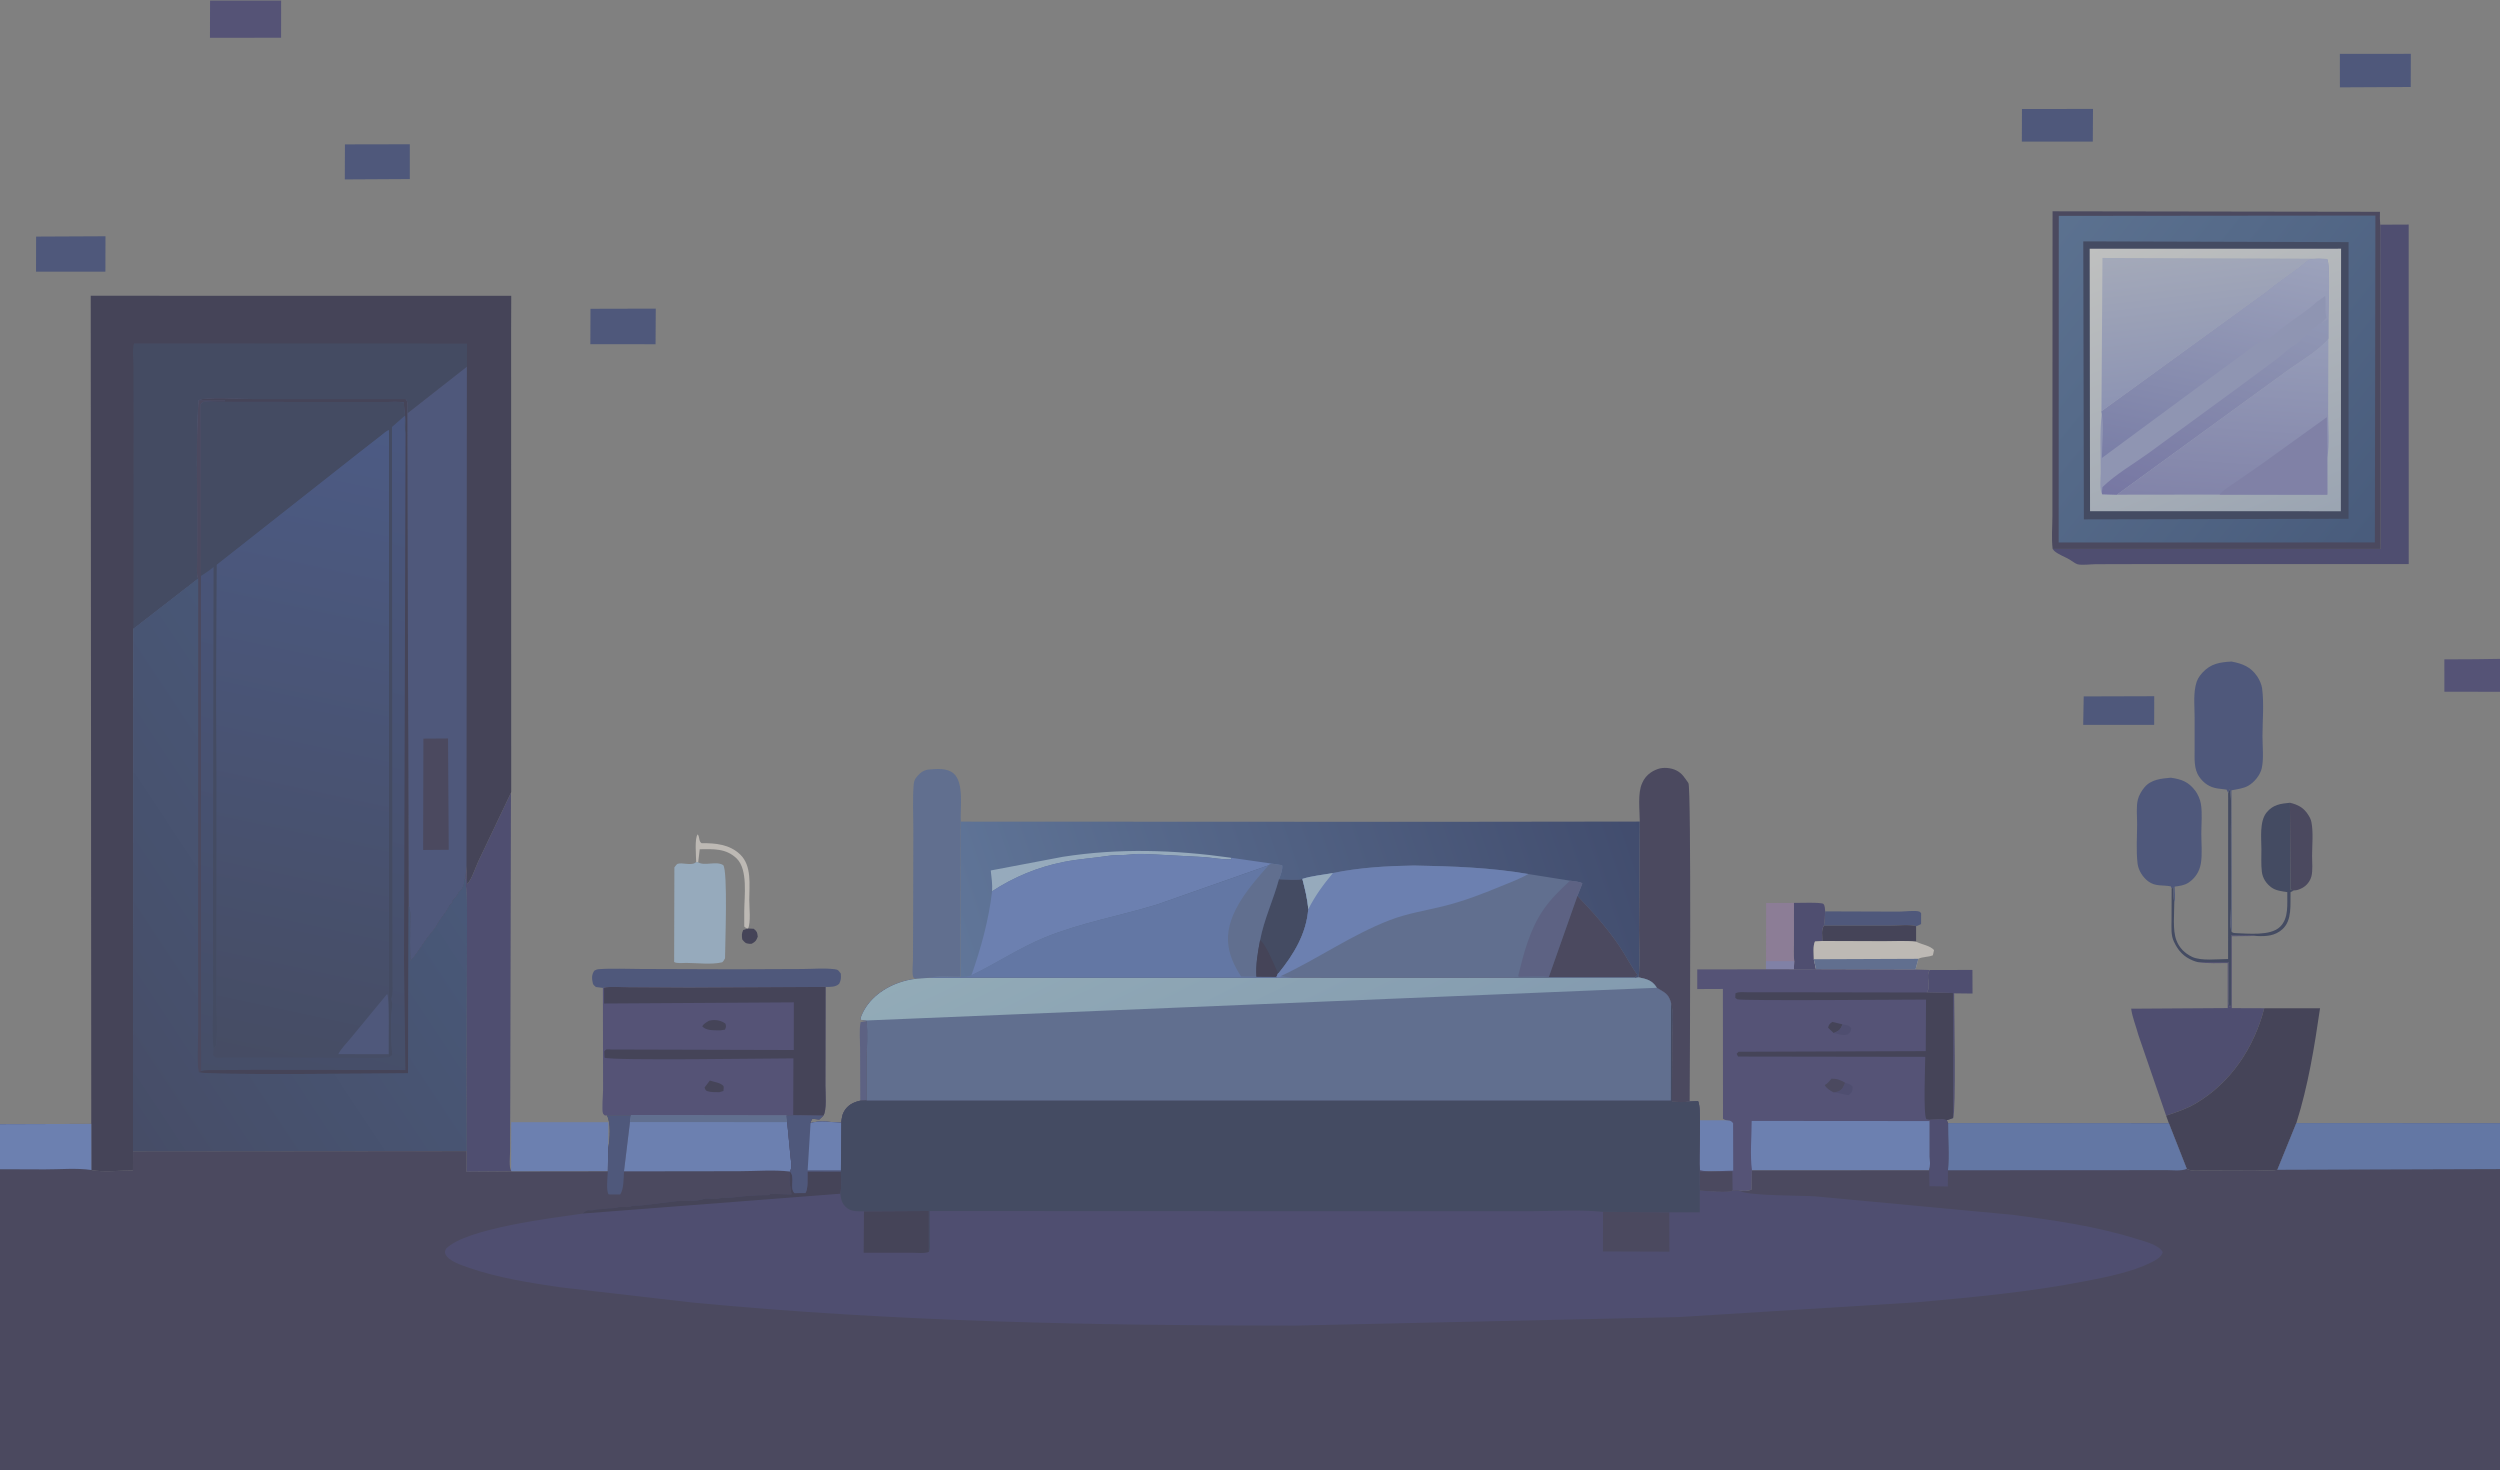 <svg width="1920" height="1129" viewBox="0 0 1920 1129" fill="none" xmlns="http://www.w3.org/2000/svg">
<rect x="0" y="0" width="1920" height="1129" fill="#808080" stroke="none"/>
<g opacity="0.5">
<path d="M1342.71 860.37H1303.5V899.58H1342.71V860.37Z" fill="#577FDF"/>
<path d="M574.5 713.09L578.87 713.3C581.59 715.64 581.45 715.81 581.96 719.39C580.58 722.68 580.45 722.95 577.4 724.77C576.75 724.83 576.1 724.92 575.44 724.85C572.38 724.55 572.02 723.78 570.07 721.53C569.62 718.59 569.53 717.01 570.79 714.22L574.49 713.09H574.5Z" fill="#09072F"/>
<path d="M665.43 784.23C666.69 793.58 665.81 803.3 665.57 812.69V845.12L660.7 845.32L660.55 804.86C660.53 798.55 659.76 791.18 660.96 785L665.43 784.23Z" fill="#394486"/>
<path d="M534.65 662.06C534.63 657.53 533.27 643.57 535.88 640.75C537.54 643.31 536.48 645.97 538.81 647.58C549.45 647.44 560.37 648.42 568.5 656.28C577.51 664.99 575.45 679.5 575.44 691.02C575.44 696.33 576.76 708.87 574.5 713.09C573.14 712.81 572.59 712.54 571.58 711.58V700.01C571.6 688.35 574.61 667.85 565.7 659.28C557.54 651.43 547.9 652.11 537.39 652.22L536.21 662.28L534.64 662.06H534.65Z" fill="#F9F1E7"/>
<path d="M1482.04 744.98L1514.83 744.91L1514.9 763.06L1500.77 762.89C1500.78 774.89 1502.3 854.29 1499.98 858.67L1499.93 762.67L1479.67 762.24C1483.69 757.67 1478.52 749.99 1482.05 744.98H1482.04Z" fill="#1E1C5F"/>
<path d="M1401.76 699.94L1458.48 700.13C1461.91 700.13 1471.12 698.97 1474.02 700.1C1474.59 700.32 1474.95 700.9 1475.42 701.31L1475.4 709.62C1474.15 710.28 1472.96 710.98 1471.57 711.32C1466.56 709.78 1457.62 710.89 1452.23 710.89H1400.72C1401.63 707.83 1401.38 703.23 1401.76 699.94Z" fill="#1E3075"/>
<path d="M1400.72 710.89H1452.23C1457.62 710.89 1466.56 709.78 1471.57 711.32V723.18C1463.62 722.25 1454.99 722.86 1446.96 722.84L1399.53 722.67C1399.67 718.24 1398.51 714.88 1400.72 710.88V710.89Z" fill="#09072F"/>
<path d="M1377.71 693.43C1381.01 693.45 1399.1 692.8 1400.4 694.24C1401.6 695.59 1401.59 698.21 1401.76 699.94C1401.38 703.23 1401.63 707.83 1400.72 710.89C1398.51 714.89 1399.68 718.25 1399.53 722.68L1393.89 723.05C1392.17 726.62 1392.98 732.71 1392.99 736.69L1394.69 744.42L1377.67 744.49L1377.97 738.19C1377.27 733.24 1377.76 727.56 1377.75 722.52L1377.72 693.43H1377.71Z" fill="#1E1C5F"/>
<path d="M1356.29 738.19L1356.39 693.52L1377.71 693.42L1377.74 722.51C1377.75 727.55 1377.26 733.22 1377.96 738.18L1377.66 744.48L1356.24 744.44L1356.28 738.19H1356.29Z" fill="#9879AB"/>
<path d="M1356.29 738.189H1377.96L1377.66 744.479L1356.24 744.439L1356.28 738.189H1356.29Z" fill="#7F82CC"/>
<path d="M1399.53 722.68L1446.96 722.85C1454.99 722.88 1463.62 722.26 1471.57 723.19L1472.14 723.47C1476.21 725.42 1482.48 726.32 1485.35 729.66L1484.45 733.68C1480.81 735.16 1476.5 734.74 1473.28 736.36L1471.09 744.62L1394.7 744.41L1393 736.68C1392.99 732.7 1392.19 726.61 1393.9 723.04L1399.54 722.67L1399.53 722.68Z" fill="#F9F1E7"/>
<path d="M1392.99 736.69L1473.28 736.37L1471.09 744.63L1394.7 744.42L1393 736.69H1392.99Z" fill="#415E9D"/>
<path d="M463.01 758.71L457.69 758.05C456.75 757.18 455.56 756.5 455.3 755.22C454.52 751.43 454.21 748.82 456.42 745.49C457.4 744.96 458.51 744.42 459.64 744.34C470.39 743.54 481.62 744.19 492.44 744.18L563.71 744.41L615.87 744.21C624.02 744.18 632.92 743.38 640.94 744.34C643.94 744.7 643.93 745.42 645.75 747.74C645.9 751.13 646.05 752.44 644.48 755.56C641.52 758.28 637.77 757.88 633.99 757.97L529.11 758.53L482.93 758.26C477.28 758.26 469.34 757.4 463.94 758.62L463.01 758.72V758.71Z" fill="#1E3075"/>
<path d="M392.51 899.1L392.6 861.85H467.22L467.12 881.5L466.8 899.58L392.86 899.68L392.5 899.1H392.51Z" fill="#577FDF"/>
<path d="M534.65 662.06L536.22 662.28C541.35 665.36 549.89 660.98 555.42 664.4C559.1 668.87 556.86 726.35 556.82 736.02C556.27 736.88 555.38 738.86 554.42 739.09C546.55 740.95 535.53 739.58 527.21 739.52C524.71 739.5 519.86 740.14 517.74 738.82L517.93 666.14C518.33 665.68 519.8 663.63 520.23 663.47C523.81 662.15 530.43 664.93 533.85 662.65L534.64 662.07L534.65 662.06Z" fill="#ABD4F8"/>
<path d="M704.16 751.58L702 751.28C701.58 750.71 701.34 750.47 701.17 749.7C700.41 746.22 701.13 741.14 701.15 737.47L701.29 706.66L701.44 637.71C701.47 626.01 700.77 613.78 701.74 602.15C701.95 599.66 702.84 598.04 704.45 596.14C706.78 593.36 709.75 591.26 713.43 590.98C719.65 590.52 727.47 589.7 732.44 594.08C740.55 601.24 737.33 620.73 737.88 631.01L737.67 750.21C729.95 750.32 720.24 749.39 712.75 751.02L704.15 751.57L704.16 751.58Z" fill="#415E9D"/>
<path d="M1259.36 630.96C1259.32 622.42 1257.58 609.18 1261.17 601.48L1261.44 600.87C1263.76 595.8 1267.97 592.43 1273.2 590.6C1277.47 589.1 1283.36 589.63 1287.41 591.67C1292.14 594.06 1293.73 597.33 1296.7 601.4C1298.98 604.52 1297.83 819.22 1297.65 845.99C1293.42 846.75 1288.38 846.2 1284.05 846.18L1284.21 796.51C1284.23 788.3 1285.43 778.08 1283.34 770.15C1281.34 763.15 1278.7 762.46 1273.09 759.01L1272.43 758.6L1272 757.91C1268.62 752.72 1264.26 751.82 1258.45 750.6C1259.79 738.97 1258.78 726.15 1258.81 714.41L1259.35 630.95L1259.36 630.96Z" fill="#15123D"/>
<path d="M358.28 665.11L358.75 679.04C362.15 675.71 365.29 665.84 367.46 661.24L392.42 608.83L391.9 841.41L391.72 884.59C391.7 888.02 390.79 896.39 392.51 899.1L392.87 899.68L358.21 899.93L358.34 884.07L358.1 826.9L358.52 733.83C358.57 714.26 359.21 694.64 357.46 675.17L358.28 665.12V665.11Z" fill="#1E1C5F"/>
<path d="M463.95 758.62C469.35 757.4 477.28 758.26 482.94 758.26L529.12 758.53L634 757.97L633.89 834.03C633.88 838.92 635.12 853.32 632.23 856.89L609.19 856.57L604.07 856.8L484.55 856.62L466.09 856.67H464.52C464.07 856.19 463.46 855.84 463.16 855.27C461.99 853 463.16 840.26 463.16 837.1L463.02 758.72L463.95 758.62Z" fill="#29266C"/>
<path d="M545.17 829.85C548.39 831.02 553.07 831.4 555.48 833.9C556.09 834.53 555.64 836.95 555.58 837.89L552.49 838.81C549.81 838.8 545.89 838.88 543.37 838.05C541.73 837.51 541.72 836.67 541.09 835.24L545.16 829.86L545.17 829.85Z" fill="#09072F"/>
<path d="M544.57 783.91L546.85 783.5C550.44 783.12 554.38 784 557.14 786.18C557.82 788.52 557.64 788.61 556.77 790.75L553.46 791.3H551.18C547.01 791.22 542.28 791.35 539.37 788.3C540.27 786.19 542.69 785.09 544.56 783.9L544.57 783.91Z" fill="#09072F"/>
<path d="M463.95 758.62C469.35 757.4 477.28 758.26 482.94 758.26L529.12 758.53L634 757.97L633.89 834.03C633.88 838.92 635.12 853.32 632.23 856.89L609.19 856.57L609.35 812.83C593.06 812.8 469.23 814.78 464.25 812.26L464.12 807.37C464.58 806.92 464.95 806.35 465.51 806.03C465.98 805.76 469.39 806.03 470.09 806.03L488.53 806.07L609.62 806.41L609.66 769.81L463.93 770.7V758.62H463.95Z" fill="#09072F"/>
<path d="M1356.25 744.44L1377.67 744.48L1394.69 744.41L1471.08 744.62L1482.03 744.97C1478.5 749.98 1483.68 757.67 1479.65 762.23L1499.91 762.66L1499.96 858.66L1495.13 860.36C1492.18 859 1485.53 859.95 1482.15 860L1482.07 860.97V887.99C1482.06 891.21 1482.71 895.89 1481.59 898.8L1345.51 898.83L1345.28 913.42C1342.57 915.02 1339.56 914.5 1336.46 914.53C1335.31 913.84 1332.07 914.23 1330.62 914.22C1327.89 916.65 1310.2 914.41 1305.43 914.44L1305.28 899.7L1305.37 898.61C1311.97 900.67 1323.92 899.02 1331.11 899.01L1331.01 862.59C1328.32 859.1 1326.53 861.59 1323.26 859.17L1323.18 759.52L1303.49 759.6V744.52L1356.24 744.44H1356.25Z" fill="#29266C"/>
<path d="M1408.27 793.38L1403.96 789.28C1404.66 786.67 1405 786.53 1407.14 784.82L1415.04 786.69C1413.71 790.09 1412.95 791.38 1409.44 792.9L1408.27 793.38Z" fill="#09072F"/>
<path d="M1415.04 786.689C1418.24 787.359 1419.88 787.02 1421.78 789.77C1421.25 792.66 1421.26 792.69 1418.95 794.49C1415.08 795.61 1412.03 794.11 1408.27 793.38L1409.44 792.9C1412.95 791.37 1413.71 790.089 1415.04 786.689Z" fill="#1E1C5F"/>
<path d="M1417 831.5C1419.44 832.23 1421.34 832.57 1422.91 834.74C1422.57 838.59 1422.67 838.56 1419.79 841.1C1415.75 840.73 1412.03 839.18 1408.08 838.91C1409.34 838.74 1410.8 838.6 1411.97 838.08C1415.16 836.65 1415.77 834.42 1417.01 831.49L1417 831.5Z" fill="#1E1C5F"/>
<path d="M1408.08 838.92C1405.39 837.41 1402.87 836.04 1401.34 833.28C1403.41 832.49 1405.12 830.03 1406.6 828.41C1410.87 828.34 1413.33 829.42 1417.01 831.51C1415.78 834.44 1415.16 836.67 1411.97 838.1C1410.79 838.62 1409.34 838.76 1408.08 838.93V838.92Z" fill="#15123D"/>
<path d="M1305.29 899.71L1330.45 899.58L1330.64 914.22C1327.91 916.65 1310.22 914.41 1305.45 914.44L1305.3 899.7L1305.29 899.71Z" fill="#15123D"/>
<path d="M1482.17 860.01L1479.46 859.5C1476.99 856.3 1478.56 817.95 1478.6 811.65L1334.85 811.43L1333.74 809.32L1335.25 807.75L1478.97 807.27L1479.19 767.68C1464.01 767.68 1337.18 768.77 1334.27 767.46C1333.68 767.19 1333.23 766.7 1332.7 766.32L1332.83 762.9C1335.34 761.45 1339.38 762.06 1342.34 762.06L1367.09 762.04L1479.65 762.24L1499.91 762.67L1499.96 858.67L1495.13 860.37C1492.18 859.01 1485.53 859.96 1482.15 860.01H1482.17Z" fill="#09072F"/>
<path d="M1345.53 898.84C1343.87 887.05 1345.3 872.9 1345.29 860.87L1482.1 860.98V888C1482.09 891.22 1482.74 895.9 1481.62 898.81L1345.54 898.84H1345.53Z" fill="#577FDF"/>
<path d="M1259.36 630.96L1258.82 714.42C1258.79 726.16 1259.8 738.99 1258.46 750.61L1255.91 751.05L994.01 750.96L980.27 751.04L712.76 751.02C720.25 749.38 729.96 750.32 737.68 750.21L737.89 631.01L1101.3 631.16L1259.36 630.96Z" fill="url(#paint0_linear_11_22277)"/>
<path d="M761.92 684.48C762.29 679.17 761.45 673.79 760.9 668.52L816.13 658.05C859.64 651.26 901.7 652.64 945.22 658.72L945.83 659.97C938.97 660.26 932.29 658.91 925.5 658.3L888.24 656.29C881.61 656.05 875.19 655.38 868.54 656.24C862.78 656.98 856.94 656.4 851.16 657.29C839.76 659.04 828.31 659.71 816.92 661.97C797.22 665.87 778.74 673.46 761.93 684.48H761.92Z" fill="#ABD4F8"/>
<path d="M761.92 684.48C778.72 673.46 797.21 665.87 816.91 661.97C828.3 659.71 839.75 659.04 851.15 657.29C856.93 656.4 862.78 656.99 868.53 656.24C875.18 655.38 881.6 656.04 888.23 656.29L925.49 658.3C932.28 658.91 938.96 660.26 945.82 659.97L945.21 658.72L976.4 663.21L974.28 664.55L888.58 694.68C860.01 703.43 830.41 708.57 802.61 719.87C782.86 727.9 765.21 739.87 746.03 749.04C753.34 728.39 759.44 706.25 761.92 684.47V684.48Z" fill="#577FDF"/>
<path d="M976.4 663.2L984.68 664.5C985.38 667.23 983.33 672.55 982.24 675.26C985.46 675.24 998.02 676.24 1000.21 674.99C1002.17 682.6 1004.17 690.5 1004.72 698.36C1003.26 717.09 993.65 732.98 982.03 747.31L981.5 747.51L980.34 750.18L980.25 751.06L712.74 751.04C720.23 749.4 729.94 750.34 737.66 750.23C740.59 750.15 743.26 750.16 746.02 749.07C765.19 739.89 782.85 727.93 802.6 719.9C830.4 708.59 859.99 703.45 888.57 694.71L974.27 664.58L976.39 663.24L976.4 663.2Z" fill="#466EC7"/>
<path d="M976.4 663.2L984.68 664.5C985.38 667.23 983.33 672.55 982.24 675.26C978 691.15 970.79 705.91 967.74 722.22C965.99 731.33 964.35 740.75 964.93 750.07L953.19 749.99C947.84 741.72 943.63 732.87 943.11 722.88C941.97 700.89 960.65 679.95 974.28 664.55L976.4 663.21V663.2Z" fill="#415E9D"/>
<path d="M982.24 675.26C985.46 675.24 998.02 676.24 1000.21 674.99C1002.17 682.6 1004.17 690.5 1004.72 698.36C1003.26 717.09 993.65 732.98 982.03 747.31L981.5 747.51L980.34 750.18L964.91 750.08C964.33 740.76 965.97 731.35 967.72 722.23C970.77 705.92 977.98 691.15 982.22 675.27L982.24 675.26Z" fill="#081643"/>
<path d="M967.74 722.23C971.5 723.68 978.89 741.591 980.99 746.311L981.51 747.51L980.35 750.181L964.92 750.08C964.34 740.76 965.98 731.35 967.73 722.23H967.74Z" fill="#09072F"/>
<path d="M1086.15 664.72C1115.21 665.27 1145 666.24 1173.7 671.26L1205.75 676.36C1207.86 676.71 1214.02 677.11 1215.26 678.5L1211.44 688.05C1223.03 700.19 1233.98 712.31 1243.43 726.25C1248.4 733.58 1252.36 741.6 1257.56 748.74C1256.94 749.42 1256.52 749.82 1255.75 750.36L1255.89 751.07L993.99 750.98L980.25 751.06L980.34 750.18L981.5 747.51L982.03 747.31C993.65 732.98 1003.26 717.1 1004.72 698.36C1004.17 690.5 1002.17 682.6 1000.21 674.99C1007.54 672.66 1016.1 671.9 1023.72 670.47C1044.6 666.22 1064.91 665.09 1086.14 664.72H1086.15Z" fill="#415E9D"/>
<path d="M1205.76 676.36C1207.87 676.71 1214.03 677.11 1215.27 678.5L1211.45 688.05L1189.48 750.33C1182.08 749.52 1173.85 750.22 1166.35 750.21L1166.03 749.11C1170.29 731.78 1174.93 713.96 1185.08 698.99C1190.9 690.41 1198.22 683.4 1205.75 676.37L1205.76 676.36Z" fill="#394486"/>
<path d="M1211.46 688.04C1223.05 700.18 1234 712.3 1243.45 726.24C1248.42 733.57 1252.38 741.59 1257.58 748.73C1256.96 749.41 1256.54 749.81 1255.77 750.35L1189.49 750.33L1211.46 688.05V688.04Z" fill="#15123D"/>
<path d="M1086.15 664.72C1115.21 665.27 1145 666.24 1173.7 671.26C1167.01 675.16 1159.48 677.82 1152.34 680.79C1138.08 686.73 1123.6 692.23 1108.56 695.95C1094.65 699.39 1080.69 701.5 1067.25 706.7C1037.56 718.17 1011.95 736.51 983.28 749.8L994 750.96L980.26 751.04L980.35 750.16L981.51 747.49L982.04 747.29C993.66 732.96 1003.27 717.08 1004.73 698.34C1004.18 690.48 1002.18 682.58 1000.22 674.97C1007.55 672.64 1016.11 671.88 1023.73 670.45C1044.61 666.2 1064.92 665.07 1086.15 664.7V664.72Z" fill="#577FDF"/>
<path d="M1000.22 674.99C1007.55 672.66 1016.11 671.9 1023.73 670.47C1016.15 679.56 1010.13 687.78 1004.73 698.36C1004.18 690.5 1002.18 682.6 1000.22 674.99Z" fill="#ABD4F8"/>
<path d="M1758.68 616.51C1764.89 618.01 1769.3 620.31 1772.77 625.88C1773.9 627.68 1774.76 629.31 1775.17 631.42C1776.73 639.38 1775.69 649.29 1775.68 657.46C1775.68 662.19 1776.34 668.5 1775.16 673.04C1774.19 676.76 1771.5 680.17 1768.11 681.96C1766.09 683.03 1764.09 683.84 1761.78 683.85L1759.1 683.18L1758.69 616.5L1758.68 616.51Z" fill="#15123D"/>
<path d="M1600.28 534.849L1654.45 534.689L1654.41 556.679L1599.89 556.709L1600.29 534.849H1600.28Z" fill="#1E3075"/>
<path d="M1901.15 506.28L1928.09 505.89L1928.05 531.32L1904.33 531.28L1877.29 531.23L1877.27 506.39L1901.15 506.28Z" fill="#29266C"/>
<path d="M1552.87 83.73L1607.43 83.66L1607.27 108.73H1552.77L1552.87 83.72V83.73Z" fill="#1E3075"/>
<path d="M1797.01 41.38L1851.52 41.34L1851.45 66.81L1797.04 67.09L1797.01 41.39V41.38Z" fill="#1E3075"/>
<path d="M1712.56 606.03C1714.17 615.72 1713.32 626.65 1713.37 636.51L1713.46 696.46C1713.46 701.24 1712.15 711.6 1713.97 715.8C1714.83 716.36 1715.4 716.56 1716.43 716.6C1726.21 716.94 1743.71 719 1751.09 711.79C1758.02 705.02 1756.43 694.05 1756.64 685.14C1752.52 684.51 1747.86 684.06 1744.41 681.52C1740.41 678.57 1737.66 674.39 1737.09 669.42C1736.45 663.81 1736.77 657.78 1736.76 652.13C1736.74 643.73 1735.17 630.75 1740.8 623.93C1745.76 617.93 1751.41 617.21 1758.68 616.52L1759.09 683.2L1761.77 683.87L1759.12 685.2C1758.83 694.53 1760.53 706.62 1752.97 713.58C1747.27 718.82 1740.46 719.2 1733.13 718.85C1726.91 717.77 1719.78 718.4 1713.42 718.43V772.2L1712.45 773.17C1710.84 770.74 1711.48 767.44 1711.48 764.55V738.96L1687.98 738.91C1686.67 738.68 1685.47 738.22 1684.24 737.73C1676.93 734.77 1672.88 730.2 1669.55 723.16C1667.16 718.11 1667.74 712.42 1667.74 706.95L1667.83 682.29L1669.23 681.78C1669.3 685.52 1669.12 689.5 1669.86 693.17C1669.9 701.73 1668.46 714.18 1671.45 722.09C1673.66 727.98 1677.87 732.12 1683.45 734.83C1690.41 738.21 1703.32 736.55 1711.18 736.53L1711.22 609.12L1712.55 606.05L1712.56 606.03Z" fill="#081643"/>
<path d="M1667.12 680.72C1660.94 679.52 1655.36 681 1649.86 676.89C1645.68 673.77 1642.26 668.4 1641.65 663.19C1640.48 653.31 1641.31 642.42 1641.31 632.44C1641.31 626.72 1640.51 619.49 1641.88 614.03C1642.68 610.8 1644.82 607.21 1646.96 604.66C1652.11 598.54 1659.77 597.97 1667.16 597.28C1675.36 598.45 1680.7 600.36 1685.91 607.21C1687.97 609.91 1689.7 613.93 1690.28 617.31C1691.47 624.36 1690.61 633.06 1690.61 640.28C1690.6 647.47 1691.46 656.18 1690.25 663.2C1689.19 669.35 1685.94 674.48 1680.72 677.91C1677.56 679.99 1673.77 680.42 1670.11 680.93C1670.07 684.12 1670.82 690.32 1669.88 693.14C1669.14 689.47 1669.32 685.49 1669.25 681.75L1667.85 682.26L1667.14 680.71L1667.12 680.72Z" fill="#1E3075"/>
<path d="M1711.23 609.1C1710.9 608.14 1710.48 607.33 1710.02 606.43L1703 605.53C1697.03 604.61 1692.5 601.59 1689.05 596.65C1684.74 590.47 1685.49 582.56 1685.47 575.42V551.55C1685.49 543.98 1684.56 534.81 1686.06 527.43L1686.29 526.34C1687.09 522.38 1688.75 519.54 1691.51 516.57C1697.94 509.61 1704.79 508.58 1713.81 508.07C1722.24 509.7 1728.56 512.06 1733.55 519.5C1735.27 522.07 1736.9 525.61 1737.31 528.7C1738.83 540.38 1737.61 553.64 1737.58 565.49C1737.58 573.01 1738.66 582.86 1737.03 590.01C1735.81 595.33 1731.39 600.71 1726.73 603.42C1722.99 605.58 1717.95 606.14 1713.74 606.96L1713.96 715.79C1712.15 711.59 1713.45 701.23 1713.45 696.45L1713.36 636.5C1713.31 626.64 1714.15 615.71 1712.55 606.02L1711.22 609.09L1711.23 609.1Z" fill="#1E3075"/>
<path d="M1687.99 738.88L1711.49 738.93V764.52C1711.49 767.41 1710.85 770.72 1712.46 773.14L1713.43 772.17V718.4C1719.79 718.37 1726.91 717.74 1733.14 718.82L1713.98 719.02L1714 774.25L1738.97 774.33C1731.09 804.58 1713.33 831.61 1686.05 847.56C1678.95 851.71 1671.31 854.23 1663.55 856.78L1642.32 795.01C1640.53 788.24 1637.69 781.62 1636.73 774.68L1710.89 774.2V739.61C1703.67 739.64 1696.08 740.08 1688.93 739.02L1687.98 738.87L1687.99 738.88Z" fill="#1E1C5F"/>
<path d="M1828.01 172.56L1849.87 172.46L1849.9 433.18H1656.8L1609.56 433.3C1605.95 433.3 1598.77 434.29 1595.47 433.32C1593.73 432.81 1591.18 430.76 1589.55 429.8C1586.04 427.73 1580.59 425.77 1577.7 423.12L1576.44 421.6H1828.34L1828.01 172.56Z" fill="#1E1C5F"/>
<path d="M1738.97 774.33H1781.79C1777.5 803.91 1772.64 833.96 1763.59 862.5L1749.01 898.4C1743.67 899.47 1736.88 898.7 1731.39 898.7L1694.63 898.82C1689.87 898.85 1683.6 899.95 1679.45 897.69L1665.68 862.63L1663.55 856.8C1671.31 854.24 1678.95 851.73 1686.05 847.58C1713.32 831.63 1731.08 804.6 1738.97 774.35V774.33Z" fill="#09072F"/>
<path d="M1576.44 421.6C1575.42 413.56 1576.25 404.38 1576.25 396.24L1576.27 342.12L1576.37 162.27L1827.81 162.66C1827.61 166.02 1827.74 169.21 1828.01 172.56L1828.34 421.59H1576.44V421.6Z" fill="#15123D"/>
<path d="M1581.14 165.8L1824.31 165.56L1823.9 416.58L1581.05 416.62L1581.14 165.8Z" fill="url(#paint1_linear_11_22277)"/>
<path d="M1599.94 185.37L1803.71 185.95L1803.69 398.43L1600.41 398.88L1599.95 185.37H1599.94Z" fill="#081643"/>
<path d="M1604.87 191.05L1797.95 191L1797.79 392.63L1605.15 392.6L1604.88 191.05H1604.87Z" fill="url(#paint2_linear_11_22277)"/>
<path d="M1613.92 315.89L1614.69 198.11L1780.64 198.68C1778.76 198.87 1775.25 198.73 1773.61 199.39C1771.31 200.31 1767.81 203.81 1765.73 205.35C1757.31 211.56 1748.59 217.37 1740.51 224.05L1613.92 315.89Z" fill="url(#paint3_linear_11_22277)"/>
<path d="M1788.2 260.05L1788.01 317.34C1788.04 328.29 1789.14 341.15 1787.35 351.88L1787.38 379.92L1704.64 379.83L1625.7 379.94L1754.63 285.99C1765.08 278.12 1780.04 269.96 1788.19 260.05H1788.2Z" fill="url(#paint4_linear_11_22277)"/>
<path d="M1704.65 379.83C1707.06 376.56 1711.02 374.37 1714.32 372.05L1735.1 357.72L1787.03 320.37L1787.36 351.88L1787.39 379.92L1704.65 379.83Z" fill="#7F82CC"/>
<path d="M1780.64 198.68L1787.23 198.91C1789.89 203.02 1788.18 237.24 1788.23 245.01L1788.21 260.06C1780.06 269.97 1765.1 278.13 1754.65 286L1625.72 379.95L1614.39 379.61C1612.25 375.83 1613.33 367.4 1613.36 362.86C1613.43 348.11 1612.43 332.19 1614.18 317.58L1613.93 315.9L1740.52 224.06C1748.59 217.38 1757.31 211.58 1765.74 205.36C1767.83 203.82 1771.33 200.32 1773.62 199.4C1775.26 198.74 1778.77 198.88 1780.65 198.69L1780.64 198.68Z" fill="#9EA9E4"/>
<path d="M1782.39 248.56L1788.23 245L1788.21 260.05C1780.06 269.96 1765.1 278.12 1754.65 285.99L1625.72 379.94L1614.39 379.6C1614.16 377.79 1614.51 375.88 1614.72 374.07C1625.05 364.07 1638.52 356.38 1650.15 347.96L1718.37 298.06L1749.28 275.16C1753.04 272.31 1757.81 267.42 1761.82 265.35C1765.59 263.4 1769.92 257.35 1773.44 256.17C1774.52 255.8 1774.59 253.33 1776.23 252.4C1778.01 251.39 1778.85 250.86 1780.29 249.37C1781.1 248.52 1781.27 248.7 1782.39 248.55V248.56Z" fill="url(#paint5_linear_11_22277)"/>
<path d="M1780.64 198.68L1787.23 198.91C1789.89 203.02 1788.18 237.24 1788.23 245.01L1782.39 248.57L1786.73 243.87C1785.14 238.46 1786.62 232.77 1785.75 227.25L1780.45 231.07L1779.54 231.59C1772.34 238.46 1763.16 243.93 1755.22 249.99C1750.35 253.72 1742.9 260.89 1737.03 262.3C1732.8 263.31 1726.33 269.11 1722.72 271.81L1698.78 289.34L1614.27 351.71C1614.32 341.37 1615.91 327.59 1614.17 317.59L1613.92 315.91L1740.51 224.07C1748.58 217.39 1757.3 211.59 1765.73 205.37C1767.82 203.83 1771.32 200.33 1773.61 199.41C1775.25 198.75 1778.76 198.89 1780.64 198.7V198.68Z" fill="url(#paint6_linear_11_22277)"/>
<path d="M264.92 110.89L314.73 110.79V137.51L264.81 137.79L264.91 110.89H264.92Z" fill="#1E3075"/>
<path d="M453.48 237.15L503.63 237.03L503.47 264.38L453.39 264.32L453.49 237.14L453.48 237.15Z" fill="#1E3075"/>
<path d="M27.73 181.7L81.01 181.45L80.95 208.63H27.67L27.73 181.7Z" fill="#1E3075"/>
<path d="M161.32 0.46H215.91L215.87 28.99L161.24 29.03L161.33 0.46H161.32Z" fill="#29266C"/>
<path d="M70.09 863.14L69.69 227.14L392.63 227.2L392.54 253.36L392.6 608.24L392.42 608.84L367.46 661.25C365.29 665.85 362.15 675.72 358.75 679.05L358.28 665.12L357.46 675.17L356.43 676.04C356.39 677.42 356.57 680.08 355.75 681.19C354.96 682.26 355.67 681.26 355.08 682.44C354.47 683.66 353.24 684.4 352.17 685.19V686.18C350.8 688.16 349.54 689.9 347.77 691.55C347.51 692.58 347.55 693.23 346.77 693.97C345.37 695.3 344.96 695.97 344.1 697.65C343.17 699.48 341.35 701.79 340.19 703.52C338.84 705.54 337.43 707.19 336.28 709.38C334.35 713.07 330.48 717.18 327.97 720.62C323.82 726.3 320.13 732.88 315.27 737.98C314.61 728.35 315.04 718.54 315.01 708.88C315 704.67 315.64 699.71 313.82 695.82L312.83 317.49C312.86 314.23 313.81 308.8 311.61 306.5L193.61 306.46C185.7 306.42 157.6 304.59 152.45 307.37C150.3 340.06 151.63 373.79 151.46 406.61L151.37 432.37C151.37 436.17 150.75 440.81 152.16 444.33L102.44 482.92L102.17 884.32L102.12 898.89C92.32 898.89 79.56 900.49 70.13 898.58L70.08 863.16L70.09 863.14Z" fill="#09072F"/>
<path d="M102.44 482.91L102.56 323.66L102.47 281.19C102.47 276.06 101.52 268.56 102.89 263.72L358.67 263.82L358.59 280.7V281.61L312.84 317.49C312.87 314.23 313.82 308.8 311.62 306.5L193.62 306.46C185.71 306.42 157.61 304.59 152.46 307.37C150.31 340.06 151.64 373.79 151.47 406.61L151.38 432.37C151.38 436.17 150.76 440.81 152.17 444.33L102.45 482.92L102.44 482.91Z" fill="#081643"/>
<path d="M358.56 281.61L358.27 665.11L357.45 675.16L356.42 676.03C356.38 677.41 356.56 680.07 355.74 681.18C354.95 682.25 355.66 681.25 355.07 682.43C354.46 683.65 353.23 684.39 352.16 685.18V686.17C350.79 688.15 349.53 689.89 347.76 691.54C347.5 692.57 347.54 693.22 346.76 693.96C345.36 695.29 344.95 695.96 344.09 697.64C343.16 699.47 341.34 701.78 340.18 703.51C338.83 705.53 337.42 707.18 336.27 709.37C334.34 713.06 330.47 717.17 327.96 720.61C323.81 726.29 320.12 732.87 315.26 737.97C314.6 728.34 315.03 718.53 315 708.87C314.99 704.66 315.63 699.7 313.81 695.81L312.82 317.48L358.56 281.6V281.61Z" fill="#1E3075"/>
<path d="M325.17 567.28L344.09 567.16L344.62 652.62L324.97 652.79L325.17 567.29V567.28Z" fill="#15123D"/>
<path d="M152.44 307.37C157.59 304.59 185.69 306.43 193.6 306.46L311.6 306.5C313.8 308.79 312.85 314.22 312.82 317.49L313.81 695.82C315.63 699.71 314.98 704.67 315 708.88C315.03 718.54 314.61 728.35 315.26 737.98C320.12 732.88 323.81 726.31 327.96 720.62C330.47 717.18 334.34 713.07 336.27 709.38C337.42 707.18 338.83 705.53 340.18 703.52C341.33 701.8 343.16 699.48 344.09 697.65C344.95 695.97 345.36 695.3 346.76 693.97C347.54 693.23 347.5 692.57 347.76 691.55C349.53 689.9 350.79 688.16 352.15 686.18V685.19C353.23 684.4 354.46 683.66 355.07 682.44C355.67 681.25 354.95 682.25 355.74 681.19C356.56 680.09 356.38 677.42 356.42 676.04L357.45 675.17C359.2 694.64 358.56 714.26 358.51 733.83L358.09 826.9L358.33 884.07L102.16 884.3L102.43 482.9L152.15 444.31C150.73 440.79 151.35 436.16 151.36 432.35L151.45 406.59C151.63 373.78 150.3 340.04 152.44 307.35V307.37Z" fill="url(#paint7_linear_11_22277)"/>
<path d="M152.44 307.37L172.34 307.28L172.82 308.05C167.38 308.14 161.54 307.81 156.17 308.64L154.23 310.32L154.31 442.35L154.39 822.67L152.57 823.45C150.92 813.7 152.16 802.09 152.15 792.11L152.1 721.88L152.15 444.32C150.73 440.8 151.35 436.17 151.36 432.36L151.45 406.6C151.63 373.79 150.3 340.05 152.44 307.36V307.37Z" fill="#15123D"/>
<path d="M152.44 307.37C157.59 304.59 185.69 306.43 193.6 306.46L311.6 306.5C313.8 308.79 312.85 314.22 312.82 317.49L313.81 695.82L313.37 824.28C296.85 824.33 156.57 826.01 152.57 823.46L154.39 822.68C157.57 821.52 162.65 821.91 166.06 821.83L194.69 821.67L311.36 821.79L310.3 736.89L311.47 334.18C312.65 325.25 310.44 317.83 310.14 309.07C305.76 308.31 300.66 308.77 296.21 308.76H267.76L156.16 308.65C161.53 307.82 167.37 308.15 172.81 308.06L172.33 307.29L152.43 307.38L152.44 307.37Z" fill="#09072F"/>
<path d="M156.18 308.64L267.78 308.74H296.23C300.68 308.76 305.79 308.3 310.16 309.06C310.45 317.82 312.67 325.24 311.49 334.17C310.63 329.47 311.09 323.98 311.02 319.18L301.04 327.93L301.34 721.07V752.58C301.34 756.95 301.99 763.24 300.37 767.3L300.68 768.2C301.96 772.23 300.45 776.1 300.31 779.94V799.05C300.33 802.67 301.14 806.38 301.09 810.26L298.74 811.85V330.45C297.15 330.53 294.63 333 293.3 334.02L275.92 347.57L166.54 433.76L166.1 534.31L166.39 595.73L166.35 704.53L166.31 770.08C166.31 780.87 167.31 792.75 165.8 803.36L164.02 805.25C162.68 793.57 163.69 780.83 163.67 769.03L163.58 693.01L164.02 435.46C161.02 438.07 157.64 440.16 154.32 442.34L154.24 310.31L156.18 308.63V308.64Z" fill="#081643"/>
<path d="M102.44 482.91L152.16 444.32L152.11 721.88L152.16 792.11C152.17 802.09 150.93 813.7 152.58 823.45C156.58 826 296.86 824.33 313.38 824.27L313.82 695.81C315.64 699.7 314.99 704.66 315.01 708.87C315.04 718.53 314.62 728.34 315.27 737.97C320.13 732.87 323.82 726.3 327.97 720.61C330.48 717.17 334.35 713.06 336.28 709.37C337.43 707.17 338.84 705.52 340.19 703.51C341.34 701.79 343.17 699.47 344.1 697.64C344.96 695.96 345.37 695.29 346.77 693.96C347.55 693.22 347.51 692.56 347.77 691.54C349.54 689.89 350.8 688.15 352.16 686.17V685.18C353.24 684.39 354.47 683.65 355.08 682.43C355.68 681.24 354.96 682.24 355.75 681.18C356.57 680.08 356.39 677.41 356.43 676.03L357.46 675.16C359.21 694.63 358.57 714.25 358.52 733.82L358.1 826.89L358.34 884.06L102.17 884.29L102.44 482.89V482.91Z" fill="url(#paint8_linear_11_22277)"/>
<path d="M166.09 534.33L166.53 433.78L275.91 347.59L293.29 334.04C294.62 333.03 297.14 330.55 298.73 330.47V811.87L297.58 812.05C287 813.13 275.15 812.21 264.44 812.22L193.01 812.18L172.01 812.16C170.66 812.16 167.14 812.6 165.99 812.16C165.35 811.91 164.29 810.78 163.71 810.31L164.02 805.27L165.8 803.38C167.3 792.77 166.3 780.89 166.31 770.1L166.35 704.55L166.39 595.75L166.1 534.33H166.09Z" fill="url(#paint9_linear_11_22277)"/>
<path d="M297.31 763.38C299.34 766.22 298.24 802.44 298.51 809.64L259.82 809.58C261.87 805.33 266.52 800.82 269.52 797.1L297.31 763.38Z" fill="#1E3075"/>
<path d="M712.75 751.03L980.26 751.05L994 750.97L1255.9 751.06L1258.45 750.62C1264.26 751.83 1268.62 752.73 1272 757.93L1272.43 758.62L1273.09 759.03C1278.7 762.48 1281.34 763.17 1283.34 770.17C1285.43 778.1 1284.23 788.32 1284.21 796.53L1284.05 846.2C1288.38 846.22 1293.42 846.77 1297.65 846.01L1303.98 845.56C1307.23 849.58 1304.41 889.78 1305.38 898.64L1305.29 899.73L1305.44 914.47C1310.21 914.44 1327.91 916.68 1330.63 914.25C1332.08 914.26 1335.31 913.87 1336.47 914.56C1339.57 914.52 1342.58 915.05 1345.29 913.45L1345.52 898.86L1481.6 898.83C1482.72 895.93 1482.07 891.24 1482.08 888.02V861L1482.16 860.03C1485.54 859.98 1492.19 859.04 1495.14 860.39L1496.18 862.72L1496.82 862.53L1665.68 862.64L1679.45 897.7C1683.6 899.96 1689.86 898.86 1694.63 898.83L1731.39 898.71C1736.88 898.71 1743.66 899.49 1749.01 898.41L1763.59 862.51L1961.16 862.61V1135.06H-40.2V863.52L70.09 863.15L70.14 898.57C79.57 900.48 92.34 898.88 102.13 898.88L102.18 884.31L358.35 884.08L358.22 899.94L392.88 899.69L466.82 899.59L467.14 881.51C468.44 875.48 469.27 861.84 466.12 856.67L484.58 856.62L604.1 856.8L609.22 856.57L632.26 856.89L629.23 859.75L623.86 859.19C623.04 860.41 622.72 861.12 622.55 862.59C628.45 860.17 639.59 861.98 646.12 862.24C646.45 859.22 646.73 856.23 648.29 853.55C651.17 848.62 655.38 846.57 660.73 845.32L665.6 845.12V812.69C665.85 803.29 666.73 793.58 665.47 784.23L665.56 783.71L661.49 783.33L660.95 781.96C662.37 778.05 664.21 774.51 666.77 771.21C675.63 759.76 689.98 753.22 704.2 751.59L712.8 751.04L712.75 751.03Z" fill="#15123D"/>
<path d="M1482.17 860.01C1485.55 859.96 1492.2 859.02 1495.15 860.37L1496.19 862.7C1496.04 874.27 1497.36 887.36 1496.04 898.77L1495.93 911.23L1481.81 911.01L1481.61 898.81C1482.73 895.91 1482.08 891.22 1482.09 888V860.98L1482.17 860.01Z" fill="#1E1C5F"/>
<path d="M466.1 856.67L484.56 856.62L483.82 861.74L479.21 899.6C478.95 904.57 479.13 913.46 476.27 917.37L467.47 917.32C465.32 914.62 466.68 903.53 466.8 899.6L467.12 881.52C468.42 875.49 469.25 861.85 466.1 856.68V856.67Z" fill="#1E3075"/>
<path d="M-40.2 863.51L70.09 863.14L70.14 898.56C58.94 896.9 45.83 898.13 34.44 898.09L-40.2 897.83V863.51Z" fill="#577FDF"/>
<path d="M484.56 856.62L604.08 856.8L604.56 861.79L607.16 888.76C607.53 892.83 608.53 896.07 606.73 899.77C594.39 898.23 580.04 899.5 567.53 899.48L479.21 899.6L483.82 861.74L484.56 856.62Z" fill="#577FDF"/>
<path d="M484.56 856.62L604.08 856.8L604.56 861.79L483.82 861.74L484.56 856.62Z" fill="#415E9D"/>
<path d="M1665.69 862.62L1679.46 897.68C1675.02 899.61 1668.33 898.63 1663.45 898.64L1627.57 898.7L1496.04 898.76C1497.36 887.36 1496.04 874.26 1496.19 862.69L1496.83 862.5L1665.69 862.61V862.62Z" fill="#466EC7"/>
<path d="M1763.59 862.5L1961.16 862.6V897.73L1749 898.4L1763.58 862.5H1763.59Z" fill="#466EC7"/>
<path d="M712.75 751.03L980.26 751.05L994 750.97L1255.9 751.06L1258.45 750.62C1264.26 751.83 1268.62 752.73 1272 757.93L1272.43 758.62L1273.09 759.03C1278.7 762.48 1281.34 763.17 1283.34 770.17C1285.43 778.1 1284.23 788.32 1284.21 796.53L1284.05 846.2C1288.38 846.22 1293.42 846.77 1297.65 846.01L1303.98 845.56C1307.23 849.58 1304.41 889.78 1305.38 898.64L1305.29 899.73L1305.44 914.47C1310.21 914.44 1327.91 916.68 1330.63 914.25C1332.08 914.26 1335.31 913.87 1336.47 914.56L1336.92 914.86C1342.97 918.44 1384.93 918.13 1393.9 918.77L1545.36 932.93C1577.49 937.15 1609.67 941.68 1640.68 951.41C1646.17 953.13 1658.78 956.15 1660.99 961.84C1659.73 965.68 1655.55 967.87 1652.14 969.56C1637.25 976.95 1618.48 980.61 1602.22 983.81C1559.42 992.23 1515.97 996.2 1472.59 1000.12L1289.12 1011.53L994.67 1018.05C840.38 1018.1 685.69 1015.07 532.02 1000.38L429.88 988.59C406.56 985.14 382.36 981.38 360.03 973.61C354.8 971.79 344.48 968.59 342.04 963.11C341.33 961.51 341.98 960.65 342.5 959.06C357.71 943.37 424.23 935.39 447.23 932.05C448.09 931.46 449.92 929.87 450.84 929.59C452.48 929.09 454.32 929.95 456.22 929.23C458.68 928.3 461.42 928.96 463.99 928.36C467.17 927.62 470.71 928.33 473.73 927.4C476.88 926.43 481.73 927.62 484.07 926.66C487.36 925.31 489.76 926.18 493.35 925.68L517.29 922.75C524.7 921.74 534.05 923.17 540.74 920.79C543.56 919.79 548.3 921.48 551.48 920.56C554.69 919.63 557.98 920.21 561.26 919.81C571 918.64 580.73 917.73 590.58 917.86L591.56 916.88L607.84 917.35L607.01 912.03C606.05 907.72 606.32 904.14 606.71 899.79C608.51 896.08 607.51 892.85 607.14 888.78L604.54 861.81L604.06 856.82L609.18 856.59L632.22 856.91L629.19 859.77L623.82 859.21C623 860.43 622.68 861.14 622.51 862.61C628.41 860.19 639.55 862 646.08 862.26C646.41 859.24 646.69 856.25 648.25 853.57C651.13 848.64 655.34 846.59 660.69 845.34L665.56 845.14V812.71C665.81 803.31 666.69 793.6 665.43 784.25L665.52 783.73L661.45 783.35L660.91 781.98C662.33 778.07 664.17 774.53 666.73 771.23C675.59 759.78 689.94 753.24 704.16 751.61L712.76 751.06L712.75 751.03Z" fill="#1E1C5F"/>
<path d="M606.73 899.76C610.95 904.43 606.14 912.25 610.15 916.32L618.46 916.271C620.9 913.361 620.04 903.83 620.2 899.73L645.78 899.82C645.85 905.11 646.5 911.651 645.33 916.771L447.25 932.021C448.11 931.431 449.94 929.841 450.86 929.561C452.5 929.061 454.34 929.92 456.24 929.2C458.7 928.27 461.44 928.93 464.01 928.33C467.19 927.59 470.73 928.3 473.75 927.37C476.9 926.4 481.75 927.59 484.09 926.63C487.38 925.28 489.78 926.151 493.37 925.651L517.31 922.72C524.72 921.71 534.07 923.14 540.76 920.76C543.58 919.76 548.32 921.451 551.5 920.531C554.71 919.601 558 920.181 561.28 919.781C571.02 918.611 580.75 917.7 590.6 917.83L591.58 916.85L607.86 917.32L607.03 912C606.07 907.69 606.34 904.11 606.73 899.76Z" fill="#09072F"/>
<path d="M1231.14 930.71L1282.02 931.04L1282.09 961.28L1231.06 961.1L1231.15 930.71H1231.14Z" fill="#15123D"/>
<path d="M663.53 930.3L713.37 930.04V961.41C710.31 962.88 703.68 962.07 700.15 962.08L663.31 962.12L663.53 930.3Z" fill="#09072F"/>
<path d="M609.2 856.56L632.24 856.88L629.21 859.74L623.84 859.18C623.02 860.4 622.7 861.11 622.53 862.58C628.43 860.16 639.57 861.97 646.1 862.23L645.85 898.83L645.78 899.81L620.2 899.72C620.04 903.81 620.9 913.35 618.46 916.26L610.15 916.31C606.14 912.24 610.95 904.42 606.73 899.75C608.53 896.04 607.53 892.81 607.16 888.74L604.56 861.77L604.08 856.78L609.2 856.55V856.56Z" fill="#1E3075"/>
<path d="M622.51 862.59C628.41 860.17 639.55 861.98 646.08 862.24L645.83 898.84H620.27L622.51 862.58V862.59Z" fill="#577FDF"/>
<path d="M1283.34 770.15C1285.43 778.08 1284.23 788.3 1284.21 796.51L1284.05 846.18C1288.38 846.2 1293.42 846.75 1297.65 845.99L1303.98 845.54C1307.23 849.56 1304.41 889.76 1305.38 898.62L1305.29 899.71L1305.44 914.45L1305.39 931.08L1282.02 931.05L1231.14 930.72C1213.37 928.85 1194.24 930.18 1176.31 930.2L1071.95 930.23L713.99 930.09L714.06 953.12C714.06 955.65 714.58 959.14 713.37 961.41V930.04L663.52 930.3C659.09 930.3 654.27 930.67 650.57 927.82C646.65 924.79 645.96 921.41 645.32 916.77C646.48 911.65 645.83 905.12 645.77 899.82L645.84 898.84L646.09 862.24C646.42 859.22 646.7 856.23 648.26 853.55C651.14 848.62 655.35 846.57 660.7 845.32L665.57 845.12H1283.2L1283.35 770.16L1283.34 770.15Z" fill="#081643"/>
<path d="M712.75 751.03L980.26 751.05L994 750.97L1255.9 751.06L1258.45 750.62C1264.26 751.83 1268.62 752.73 1272 757.93L1272.43 758.62L1273.09 759.03C1278.7 762.48 1281.34 763.17 1283.34 770.17L1283.19 845.15H665.56V812.71C665.8 803.31 666.68 793.6 665.42 784.25L665.51 783.73L661.44 783.35L660.9 781.98C662.32 778.07 664.16 774.53 666.72 771.23C675.58 759.78 689.93 753.24 704.15 751.61L712.75 751.06V751.03Z" fill="#415E9D"/>
<path d="M712.75 751.03L980.26 751.05L994 750.97L1255.9 751.06L1258.45 750.62C1264.26 751.83 1268.62 752.73 1272 757.93L1272.43 758.62L665.52 783.72L661.45 783.34L660.91 781.97C662.33 778.06 664.17 774.52 666.73 771.22C675.59 759.77 689.94 753.23 704.16 751.6L712.76 751.05L712.75 751.03Z" fill="url(#paint10_linear_11_22277)"/>
</g>
<defs>
<linearGradient id="paint0_linear_11_22277" x1="1250.08" y1="604.03" x2="747.74" y2="777.08" gradientUnits="userSpaceOnUse">
<stop stop-color="#02185A"/>
<stop offset="1" stop-color="#406BB1"/>
</linearGradient>
<linearGradient id="paint1_linear_11_22277" x1="1834.52" y1="397.74" x2="1569.96" y2="183.72" gradientUnits="userSpaceOnUse">
<stop stop-color="#113777"/>
<stop offset="1" stop-color="#36629F"/>
</linearGradient>
<linearGradient id="paint2_linear_11_22277" x1="1750.52" y1="409.07" x2="1652.09" y2="173.38" gradientUnits="userSpaceOnUse">
<stop stop-color="#B5C9E4"/>
<stop offset="1" stop-color="#FDFFFE"/>
</linearGradient>
<linearGradient id="paint3_linear_11_22277" x1="1702.54" y1="301.99" x2="1689.5" y2="191.23" gradientUnits="userSpaceOnUse">
<stop stop-color="#9AA8E6"/>
<stop offset="1" stop-color="#C6D1F1"/>
</linearGradient>
<linearGradient id="paint4_linear_11_22277" x1="1706.35" y1="382.88" x2="1714.7" y2="259.6" gradientUnits="userSpaceOnUse">
<stop stop-color="#8488D2"/>
<stop offset="1" stop-color="#AAB7EF"/>
</linearGradient>
<linearGradient id="paint5_linear_11_22277" x1="1677.91" y1="396.15" x2="1726.97" y2="231.38" gradientUnits="userSpaceOnUse">
<stop stop-color="#6D6EC5"/>
<stop offset="1" stop-color="#A0ADE8"/>
</linearGradient>
<linearGradient id="paint6_linear_11_22277" x1="1684.66" y1="363.36" x2="1719.85" y2="185.55" gradientUnits="userSpaceOnUse">
<stop stop-color="#747DCD"/>
<stop offset="1" stop-color="#B8C4F6"/>
</linearGradient>
<linearGradient id="paint7_linear_11_22277" x1="190.93" y1="831.08" x2="326.33" y2="324.56" gradientUnits="userSpaceOnUse">
<stop stop-color="#0B1B4E"/>
<stop offset="1" stop-color="#142E7D"/>
</linearGradient>
<linearGradient id="paint8_linear_11_22277" x1="49.44" y1="800.62" x2="315.07" y2="624.54" gradientUnits="userSpaceOnUse">
<stop stop-color="#0C194D"/>
<stop offset="1" stop-color="#113070"/>
</linearGradient>
<linearGradient id="paint9_linear_11_22277" x1="191.91" y1="812.99" x2="294.59" y2="333.49" gradientUnits="userSpaceOnUse">
<stop stop-color="#0B1847"/>
<stop offset="1" stop-color="#183587"/>
</linearGradient>
<linearGradient id="paint10_linear_11_22277" x1="1019.62" y1="878.69" x2="907.56" y2="649.53" gradientUnits="userSpaceOnUse">
<stop stop-color="#86B5DE"/>
<stop offset="1" stop-color="#A4D5EE"/>
</linearGradient>
</defs>
</svg>
